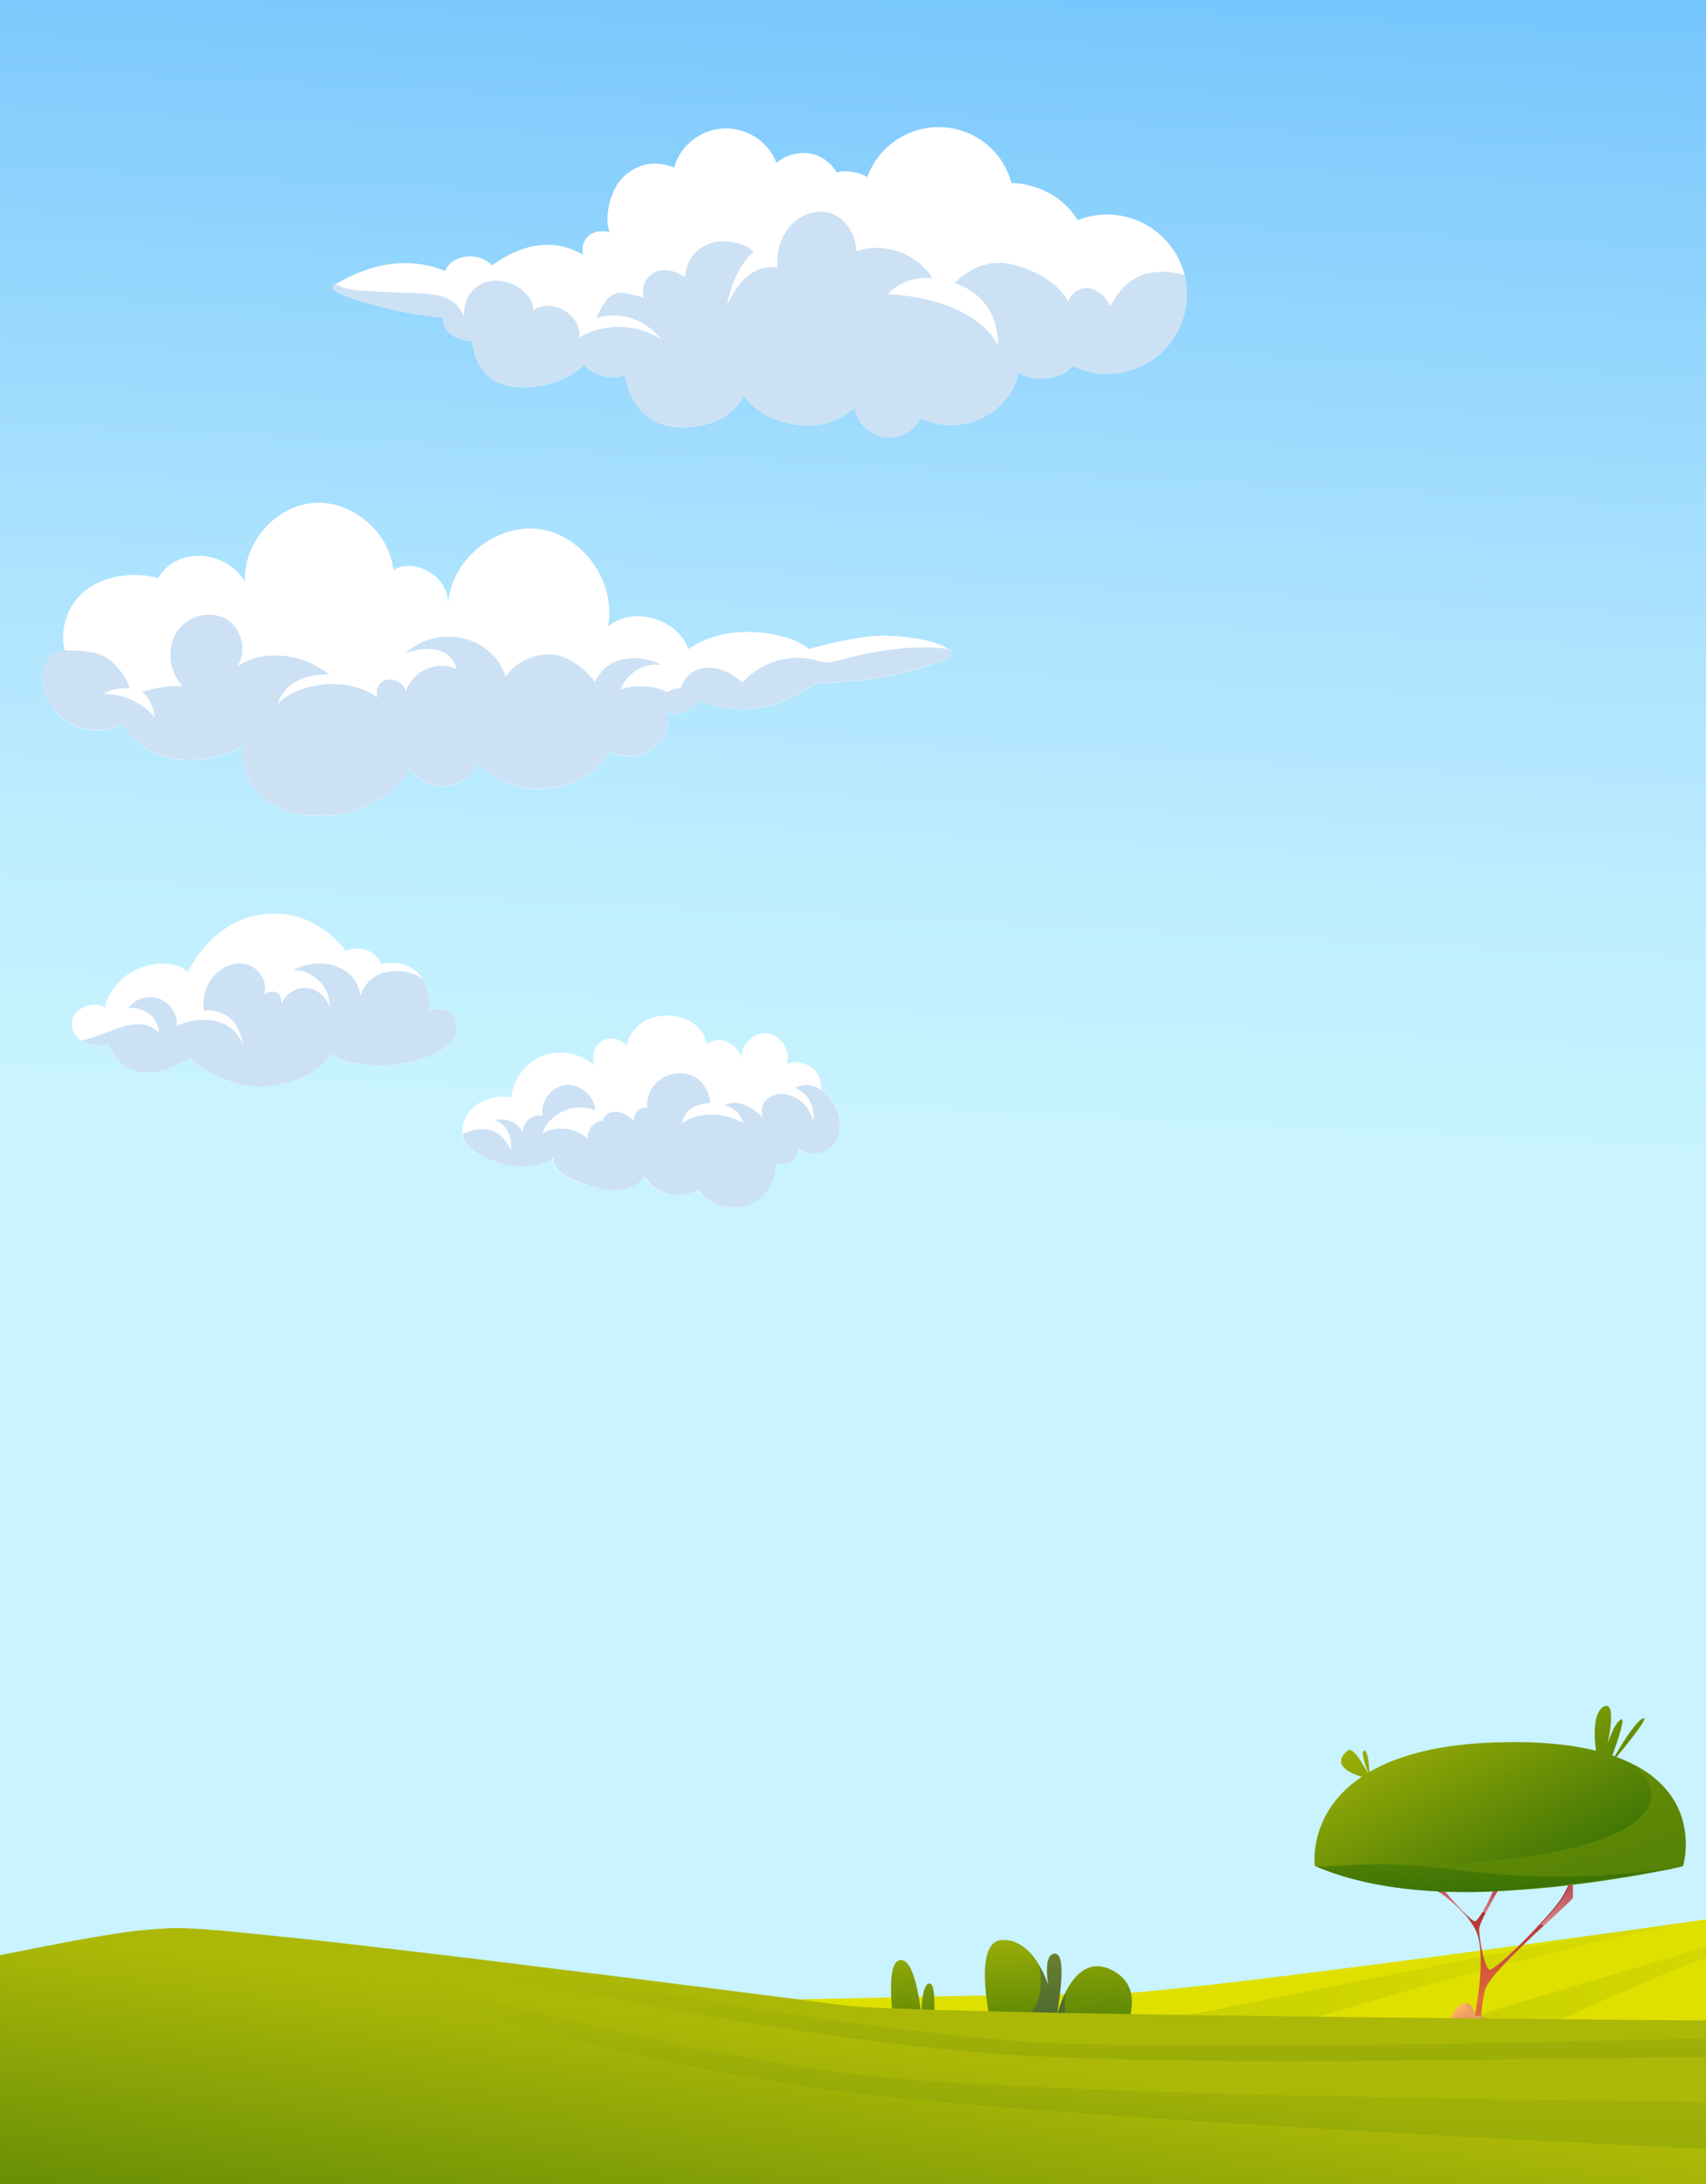 <?xml version="1.0" encoding="utf-8"?>
<!-- Generator: Adobe Illustrator 17.0.0, SVG Export Plug-In . SVG Version: 6.00 Build 0)  -->
<!DOCTYPE svg PUBLIC "-//W3C//DTD SVG 1.1//EN" "http://www.w3.org/Graphics/SVG/1.1/DTD/svg11.dtd">
<svg version="1.1" id="Layer_1" xmlns="http://www.w3.org/2000/svg" xmlns:xlink="http://www.w3.org/1999/xlink" x="0px" y="0px"
	 width="400px" height="512px" viewBox="0 0 400 512" enable-background="new 0 0 400 512" xml:space="preserve">
<rect x="0" y="0" width="400" height="512" fill="#333333" stroke="none"/>
<linearGradient id="SVGID_1_" gradientUnits="userSpaceOnUse" x1="226.987" y1="38.131" x2="198.721" y2="617.567" gradientTransform="matrix(1 0 0 1 -6.62 -204.62)">
	<stop  offset="0" style="stop-color:#2C9DFB"/>
	<stop  offset="0.118" style="stop-color:#4DAFFC"/>
	<stop  offset="0.326" style="stop-color:#82CCFD"/>
	<stop  offset="0.506" style="stop-color:#A8E1FE"/>
	<stop  offset="0.65" style="stop-color:#BFEEFF"/>
	<stop  offset="0.74" style="stop-color:#C8F3FF"/>
</linearGradient>
<rect x="-1" y="-2.8" fill="url(#SVGID_1_)" width="401.7" height="513.8"/>
<g>
	<g>
		<defs>
			<rect id="SVGID_2_" y="325" width="402" height="187"/>
		</defs>
		<clipPath id="SVGID_3_">
			<use xlink:href="#SVGID_2_"  overflow="visible"/>
		</clipPath>
		<g clip-path="url(#SVGID_3_)">
			<path fill="#E0E000" d="M458.1,441.8c-1,0.1-2.1,0.3-3.3,0.5c-4.2,0.6-9.3,1.3-14.9,2.1c-11.7,1.7-26.1,3.7-41.5,5.8
				c-8.3,1.2-17,2.4-25.7,3.6c-49.6,6.8-101.8,13.6-112.7,13.6c-21.8,0-132.1,2.7-132.1,2.7l12.3,13.6l156.6,3.3l15.9,0.3l66.7,1.4
				l21,0.4l57.6,1.2v-48.5H458.1z"/>
			<path fill="#4DC4AD" d="M315.7,477h0.1c0,0.7,0,1.1,0,1.1S315.8,477.7,315.7,477z"/>
			
				<linearGradient id="SVGID_4_" gradientUnits="userSpaceOnUse" x1="300.72" y1="669.72" x2="461.42" y2="669.72" gradientTransform="matrix(1 0 0 1 -6.62 -204.62)">
				<stop  offset="0" style="stop-color:#004E05"/>
				<stop  offset="0.454" style="stop-color:#4E7E06"/>
				<stop  offset="1" style="stop-color:#ACB807"/>
			</linearGradient>
			<path opacity="0.12" fill="url(#SVGID_4_)" enable-background="new    " d="M454.8,442.3c-57.2,11.7-114.4,44.3-114.4,44.3
				l-27.6,0.8l-18.7,0.5l2.8-0.8L440,444.5C445.6,443.6,450.6,442.9,454.8,442.3z"/>
			
				<linearGradient id="SVGID_5_" gradientUnits="userSpaceOnUse" x1="356.72" y1="677.07" x2="476.32" y2="677.07" gradientTransform="matrix(1 0 0 1 -6.62 -204.62)">
				<stop  offset="0" style="stop-color:#004E05"/>
				<stop  offset="0.454" style="stop-color:#4E7E06"/>
				<stop  offset="1" style="stop-color:#ACB807"/>
			</linearGradient>
			<path opacity="0.12" fill="url(#SVGID_5_)" enable-background="new    " d="M469.7,440.1L469.7,440.1
				c-31.6,18.1-58.3,39.8-69.3,49c-3.4,2.9-5.3,4.6-5.3,4.6l-45,11.1l29.2-16.2l87.1-48.1C468.6,440.3,469.7,440.1,469.7,440.1z"/>
			
				<linearGradient id="SVGID_6_" gradientUnits="userSpaceOnUse" x1="243.32" y1="672.22" x2="405.02" y2="672.22" gradientTransform="matrix(1 0 0 1 -6.62 -204.62)">
				<stop  offset="0" style="stop-color:#004E05"/>
				<stop  offset="0.454" style="stop-color:#4E7E06"/>
				<stop  offset="1" style="stop-color:#ACB807"/>
			</linearGradient>
			<path opacity="0.12" fill="url(#SVGID_6_)" enable-background="new    " d="M398.4,450.2C331,463.4,272.3,485,272.3,485
				l-35.6-4.3l136-27C381.4,452.6,390.1,451.4,398.4,450.2z"/>
			<g>
				
					<linearGradient id="SVGID_7_" gradientUnits="userSpaceOnUse" x1="318.566" y1="794.159" x2="307.61" y2="739.092" gradientTransform="matrix(0.99 0.139 -0.139 0.99 17.832 -324.86)">
					<stop  offset="0" style="stop-color:#004E05"/>
					<stop  offset="1" style="stop-color:#ACB807"/>
				</linearGradient>
				<path fill="url(#SVGID_7_)" d="M233.1,477.3l-23.4-2c0,0-2.5-15.4,1.4-15.8c3.6-0.4,4.8,11.9,4.9,13.2c0-1,0.1-7.6,1.9-7.7
					c1.6-0.2,1.2,7.2,1,9.6l0,0c0,0.5-0.1,0.8-0.1,0.8L233.1,477.3z"/>
				
					<linearGradient id="SVGID_8_" gradientUnits="userSpaceOnUse" x1="345.483" y1="788.804" x2="334.528" y2="733.737" gradientTransform="matrix(0.99 0.139 -0.139 0.99 17.832 -324.86)">
					<stop  offset="0" style="stop-color:#004E05"/>
					<stop  offset="1" style="stop-color:#ACB807"/>
				</linearGradient>
				<path fill="url(#SVGID_8_)" d="M264,475.7c-1,2.4-2.1,4.1-2.1,4.1l-28.9-2.5c0,0-0.2-0.8-0.5-2c-1.2-5.4-3.8-20.2,2.4-20.5
					c4.1-0.2,7,2.9,8.7,5.8l0,0c1.4,2.3,2.1,4.5,2.2,4.8c-0.1-0.5-1.3-7.7,1.7-7.4c3,0.3,0.2,14.8,0.2,14.8s0.7-3,2.2-5.9
					c2-3.9,5.5-7.8,10.9-5C267,465.1,265.7,471.5,264,475.7z"/>
				<path opacity="0.25" fill="#0F0FAC" enable-background="new    " d="M218.8,475.3l14.3,2l-14.6-1.3l0.4-1.5
					C218.8,475,218.8,475.3,218.8,475.3z"/>
				<path opacity="0.25" fill="#0F0FAC" enable-background="new    " d="M264,475.7c-1,2.4-2.1,4.1-2.1,4.1l-28.9-2.5
					c0,0-0.2-0.8-0.5-2c7,0.9,13.3-4.3,11.1-14.6c1.4,2.3,2.1,4.5,2.2,4.8c-0.1-0.5-1.3-7.7,1.7-7.4c3,0.3,0.2,14.8,0.2,14.8
					s0.7-3,2.2-5.9c-0.6,4.3-0.3,9.4,4.2,10.7C258.3,478.7,261.6,477.3,264,475.7z"/>
			</g>
			<path opacity="0.42" fill="#5C5700" enable-background="new    " d="M42.5,484.4l-1.3,3.7h-4.6c1.1-0.5,2.1-1.1,2.9-1.7
				C40.6,485.7,41.6,485,42.5,484.4z"/>
			
				<linearGradient id="SVGID_9_" gradientUnits="userSpaceOnUse" x1="-158.68" y1="749.52" x2="-158.68" y2="749.52" gradientTransform="matrix(1 0 0 1 -6.62 -204.62)">
				<stop  offset="0" style="stop-color:#004E05"/>
				<stop  offset="0.454" style="stop-color:#4E7E06"/>
				<stop  offset="1" style="stop-color:#ACB807"/>
			</linearGradient>
			<path opacity="0.38" fill="url(#SVGID_9_)" enable-background="new    " d="M-165.3,544.9L-165.3,544.9L-165.3,544.9z"/>
			
				<linearGradient id="SVGID_10_" gradientUnits="userSpaceOnUse" x1="-158.68" y1="749.52" x2="-158.68" y2="749.52" gradientTransform="matrix(1 0 0 1 -6.62 -204.62)">
				<stop  offset="0" style="stop-color:#004E05"/>
				<stop  offset="0.454" style="stop-color:#4E7E06"/>
				<stop  offset="1" style="stop-color:#ACB807"/>
			</linearGradient>
			<path opacity="0.38" fill="url(#SVGID_10_)" enable-background="new    " d="M-165.3,544.9L-165.3,544.9L-165.3,544.9z"/>
			<g>
				
					<linearGradient id="SVGID_11_" gradientUnits="userSpaceOnUse" x1="411.615" y1="659.907" x2="370.406" y2="580.498" gradientTransform="matrix(1 0 0 1 -6.62 -204.62)">
					<stop  offset="0" style="stop-color:#004E05"/>
					<stop  offset="1" style="stop-color:#ACB807"/>
				</linearGradient>
				<path fill="url(#SVGID_11_)" d="M374.3,411.1c0,0-1.6-9.2,1.7-11c3.3-1.7,0.9,8.8,0.9,8.8s1.5-5,3.2-5.8
					c1.6-0.9-3.3,11.8-3.3,11.8s6.3-11.7,8.6-12.1c1.5-0.2-7.7,10.7-7.7,10.7L374.3,411.1z"/>
				<g>
					
						<linearGradient id="SVGID_12_" gradientUnits="userSpaceOnUse" x1="360.272" y1="686.551" x2="319.063" y2="607.142" gradientTransform="matrix(1 0 0 1 -6.62 -204.62)">
						<stop  offset="0" style="stop-color:#004E05"/>
						<stop  offset="1" style="stop-color:#ACB807"/>
					</linearGradient>
					<path fill="url(#SVGID_12_)" d="M319.9,416.7c0,0-9-2.1-3.9-6.3c1.6-1.3,5.2,6.3,5.2,6.3s-2.6-6.3-1.3-6.3
						c1.3,0,1.3,8.4,1.3,8.4L319.9,416.7z"/>
					
						<linearGradient id="SVGID_13_" gradientUnits="userSpaceOnUse" x1="357.665" y1="645.226" x2="358.04" y2="673.467" gradientTransform="matrix(1 0 0 1 -6.62 -204.62)">
						<stop  offset="0.006" style="stop-color:#9F1D36"/>
						<stop  offset="0.978" style="stop-color:#E06A39"/>
					</linearGradient>
					<path fill="url(#SVGID_13_)" d="M368.8,441c0,0,0,0.5,0,1.2v2.6c0,0.4-3.1,3.1-6.8,6.6c-5.7,5.3-13.1,12.3-13.8,15.1
						c-0.3,1.2-0.5,2.5-0.7,3.7c-0.1,1-0.2,2.1-0.3,3c-0.5,0-1,0-1.5,0c0.2-0.9,0.3-1.9,0.5-3c1-6,1.7-14-0.3-17.9
						c-0.8-1.5-1.8-2.9-3-4.1c-1.1-1.2-2.3-2.2-3.5-3.2c-0.7-0.6-1.4-1.1-2.1-1.5c-2.3-1.6-4-2.5-4-2.5h3.4c0,0,1,1.2,2.4,2.8
						c0.4,0.4,0.7,0.8,1.1,1.3c1,1.1,2,2.2,2.9,3.1c1.3,1.3,2.3,2.2,2.7,2.2c0.4,0,1-0.9,1.7-2s1.4-2.4,1.9-3.5
						c0.1-0.1,0.1-0.2,0.1-0.3c0.5-1,0.8-1.7,0.8-1.7h1.1c0,0-0.4,0.7-1,1.7c0,0.1-0.1,0.1-0.1,0.2c-0.6,1-1.3,2.4-2,3.7
						c-0.8,1.6-1.5,3.1-1.5,3.8c0,1.9,1.1,8.5,2.3,9.4c0.8,0.6,7.1-5.4,11.9-10.6c2.5-2.6,4.5-5.1,5.3-6.4c0.6-1,0.9-1.7,1.2-2.2
						c0-0.1,0.1-0.1,0.1-0.2c0.5-1.4-0.1-1.4-0.1-1.4L368.8,441L368.8,441z"/>
					
						<linearGradient id="SVGID_14_" gradientUnits="userSpaceOnUse" x1="379.045" y1="676.809" x2="337.835" y2="597.4" gradientTransform="matrix(1 0 0 1 -6.62 -204.62)">
						<stop  offset="0" style="stop-color:#004E05"/>
						<stop  offset="1" style="stop-color:#ACB807"/>
					</linearGradient>
					<path fill="url(#SVGID_14_)" d="M394.6,437.5c0,0-0.8,0.2-2.2,0.5l0,0c-5.7,1.2-21.7,4.2-37.6,5.1c-2.5,0.1-5.1,0.2-7.8,0.1
						c-17.7-0.5-37.1-5.3-38.6-5.7c-0.1,0-0.1,0-0.1,0s-4.3-29.1,46.6-29.1c13.1,0,22,2.1,28,5.2
						C399.4,421.9,394.6,437.5,394.6,437.5z"/>
					
						<linearGradient id="SVGID_15_" gradientUnits="userSpaceOnUse" x1="344.649" y1="646.598" x2="345.601" y2="657.877" gradientTransform="matrix(1 0 0 1 -6.62 -204.62)">
						<stop  offset="0" style="stop-color:#CB6566"/>
						<stop  offset="1" style="stop-color:#FFD5DD"/>
					</linearGradient>
					<path opacity="0.7" fill="url(#SVGID_15_)" enable-background="new    " d="M336.7,441c0,0,3.7,4.4,6.5,7.2c-0.1,0-0.2,0-0.3,0
						c-4.1-4.3-9.6-7.2-9.6-7.2H336.7z"/>
					
						<linearGradient id="SVGID_16_" gradientUnits="userSpaceOnUse" x1="355.981" y1="648.525" x2="356.628" y2="656.186" gradientTransform="matrix(1 0 0 1 -6.62 -204.62)">
						<stop  offset="0" style="stop-color:#CB6566"/>
						<stop  offset="1" style="stop-color:#FFD5DD"/>
					</linearGradient>
					<path opacity="0.7" fill="url(#SVGID_16_)" enable-background="new    " d="M350.4,442.8h1.1c0,0-1.8,2.9-3.1,5.6
						c-0.3,0-0.6-0.1-0.9-0.1C348.9,446.1,350.4,442.8,350.4,442.8z"/>
					
						<linearGradient id="SVGID_17_" gradientUnits="userSpaceOnUse" x1="371.355" y1="647.581" x2="372.528" y2="661.463" gradientTransform="matrix(1 0 0 1 -6.62 -204.62)">
						<stop  offset="0" style="stop-color:#CB6566"/>
						<stop  offset="1" style="stop-color:#FFD5DD"/>
					</linearGradient>
					<path opacity="0.7" fill="url(#SVGID_17_)" enable-background="new    " d="M368.8,441c0,0,0,2.8,0,3.8c0,0.4-3.1,3.1-6.8,6.6
						c-0.3-0.1-0.5-0.2-0.8-0.2c2.5-2.6,4.5-5.1,5.3-6.4c2.3-3.8,1.1-3.8,1.1-3.8H368.8z"/>
					
						<linearGradient id="SVGID_18_" gradientUnits="userSpaceOnUse" x1="359.408" y1="652.983" x2="350.515" y2="612.609" gradientTransform="matrix(1 0 0 1 -6.62 -204.62)">
						<stop  offset="0" style="stop-color:#004E05"/>
						<stop  offset="1" style="stop-color:#ACB807"/>
					</linearGradient>
					<path fill="url(#SVGID_18_)" d="M392.4,437.9c-0.1,0-0.2,0-0.3,0.1c-5.9,1.2-21.7,3.9-37.3,5.1c-2.4,0.2-4.6,0.3-6.8,0.4
						c-24.5,0.7-36.5-4.8-39.1-5.8l0,0c-0.1-0.1-0.3-0.1-0.4-0.1l0,0c0.6,0,1.3,0,2.1,0c7.4-0.6,13.2-0.6,18.4-0.4
						c13.6,0.7,22.7,3.4,43.6,2.6C379.9,439.4,386.5,438.8,392.4,437.9z"/>
					
						<linearGradient id="SVGID_19_" gradientUnits="userSpaceOnUse" x1="324.237" y1="590.171" x2="379.904" y2="664.585" gradientTransform="matrix(1 0 0 1 -6.62 -204.62)">
						<stop  offset="0" style="stop-color:#004E05"/>
						<stop  offset="0.454" style="stop-color:#4E7E06"/>
						<stop  offset="1" style="stop-color:#ACB807"/>
					</linearGradient>
					<path opacity="0.37" fill="url(#SVGID_19_)" enable-background="new    " d="M394.6,437.5c0,0-0.8,0.2-2.2,0.5l0,0
						c-0.1,0-0.2,0-0.3,0.1c-5.9,1.2-21.6,4.2-37.3,5.1l0,0h-0.1l0,0c-0.7,0-3.2,0.2-6.7,0.3c-24.5,0.7-36.5-4.8-39.1-5.8h0.1
						c8.6-0.5,17.2-0.5,20-0.5c0.6,0,0.9,0,0.9,0c50.4-0.8,65.3-12.8,53.4-23.3c-0.1-0.1-0.2-0.2-0.3-0.3
						C399.4,421.9,394.6,437.5,394.6,437.5z"/>
				</g>
				
					<linearGradient id="SVGID_20_" gradientUnits="userSpaceOnUse" x1="351.268" y1="683.546" x2="347.476" y2="676.604" gradientTransform="matrix(1 0 0 1 -6.62 -204.62)">
					<stop  offset="0" style="stop-color:#AE5E59"/>
					<stop  offset="0.995" style="stop-color:#FDB063"/>
				</linearGradient>
				<path fill="url(#SVGID_20_)" d="M349.2,474.2h-14.7l5.7-1.1c0,0,1.1-3.4,3.4-3.4l0,0c2.3,0,2.3,3.4,2.3,3.4s0-0.9,1.6-0.3
					c0.2,0.1,0.4,0.2,0.7,0.3C350.4,474.2,349.2,474.2,349.2,474.2z"/>
				
					<linearGradient id="SVGID_21_" gradientUnits="userSpaceOnUse" x1="351.331" y1="683.218" x2="353.217" y2="664.199" gradientTransform="matrix(1 0 0 1 -6.62 -204.62)">
					<stop  offset="0" style="stop-color:#F9CA7B"/>
					<stop  offset="1" style="stop-color:#CA5F4B"/>
				</linearGradient>
				<path opacity="0.7" fill="url(#SVGID_21_)" enable-background="new    " d="M347.4,472.7l-0.5,1.4h-2.3
					c-0.1-1.2-0.4-3.2-1.1-4.5l0,0c2.3,0,2.3,3.4,2.3,3.4S345.8,472.1,347.4,472.7z"/>
			</g>
			
				<linearGradient id="SVGID_22_" gradientUnits="userSpaceOnUse" x1="-158.68" y1="749.52" x2="-158.68" y2="749.52" gradientTransform="matrix(1 0 0 1 -6.62 -204.62)">
				<stop  offset="0" style="stop-color:#004E05"/>
				<stop  offset="0.454" style="stop-color:#4E7E06"/>
				<stop  offset="1" style="stop-color:#ACB807"/>
			</linearGradient>
			<path fill="url(#SVGID_22_)" d="M-165.3,544.9L-165.3,544.9L-165.3,544.9z"/>
			
				<linearGradient id="SVGID_23_" gradientUnits="userSpaceOnUse" x1="115.857" y1="757.922" x2="115.728" y2="757.696" gradientTransform="matrix(1 0 0 1 -6.62 -204.62)">
				<stop  offset="0" style="stop-color:#FFAD3F"/>
				<stop  offset="0.11" style="stop-color:#FD9659"/>
				<stop  offset="0.286" style="stop-color:#FB777D"/>
				<stop  offset="0.465" style="stop-color:#F95F99"/>
				<stop  offset="0.643" style="stop-color:#F74EAD"/>
				<stop  offset="0.821" style="stop-color:#F643B9"/>
				<stop  offset="1" style="stop-color:#F640BD"/>
			</linearGradient>
			<path opacity="0.15" fill="url(#SVGID_23_)" enable-background="new    " d="M109.2,553c0,0.1-0.1,0.2-0.1,0.3
				C109.1,553.2,109.2,553.1,109.2,553z"/>
			<g>
				
					<linearGradient id="SVGID_24_" gradientUnits="userSpaceOnUse" x1="-10.831" y1="773.253" x2="6.801" y2="708.294" gradientTransform="matrix(0.988 0.152 -0.152 0.988 45.407 -283.818)">
					<stop  offset="0" style="stop-color:#004E05"/>
					<stop  offset="1" style="stop-color:#ACB807"/>
				</linearGradient>
				<path fill="url(#SVGID_24_)" d="M-26.7,468.8l-12.8-2.7l-14.6-3l-15.1-3.1l-34.1-7.1l-4.3-0.9h-0.2l-10.3-2.1
					c-3.3-1-2.7-4.2-0.9-6.7c1.5-2.2,4-3.9,5.7-3.4c3.2,0.9,4.2,4.6,4.5,5.5c-0.2-1.3-1.1-7.7,0.5-8.4c1-0.4,1.7,0.9,2.3,2.5
					c0.3,1,0.6,2,0.7,2.8c-0.5-3.7-0.9-12.7,7-13.7c0.3,0,0.5-0.1,0.8-0.1l0,0c0.9,0,1.7,0.1,2.5,0.3h0.1l0,0
					c6.2,1.9,6.5,11.9,6.4,16.4c-0.1,1.4-0.2,2.2-0.2,2.2s2.3-7.7,4.4-6.2c0.7,0.5-0.3,5.6-0.7,7.2c-0.1,0.3-0.1,0.5-0.1,0.5
					s0.5-1.8,1.6-1.4c0.9,0.4-0.3,3.8-0.6,4.8c0.4-0.9,1.6-3.5,3.5-5.7l0,0c2.1-2.4,4.9-4.4,8.3-3.3c5.9,1.9,2.6,9.5,1.1,12.3
					c-0.3,0.7-0.6,1.1-0.6,1.1s3.3-1.1,4-0.3c0.7,0.8-0.6,2.8-0.6,2.8l0,0l13.8,2.7l0.6,0.1c0,0,1.4-14.7,5.3-14.8
					c0.1,0,0.1,0,0.2,0c0.1,0,0.2,0,0.2,0h0.1c3.9,1-0.1,10.2-0.9,11.9c0.2-0.3,0.5-0.9,0.9-1.5l0,0c0.7-1.1,1.6-2.1,2.3-1.6
					c0.5,0.4,0.3,1.5,0,2.6c1.3-2.3,3.8-4.8,8-4.4c0.7,0.1,1.4,0.2,2.2,0.4c8.3,2.5,7.6,10.5,7.3,12.5c0.2-0.9,0.8-2.9,2.5-2.4
					C-23.6,465.6-26.7,468.8-26.7,468.8z"/>
				<path opacity="0.25" fill="#0F0FAC" enable-background="new    " d="M-94.9,428.8L-94.9,428.8L-94.9,428.8L-94.9,428.8z"/>
				<path opacity="0.13" fill="#0F0FAC" enable-background="new    " d="M-107.7,452l-10.3-2.1c-3.3-1-2.7-4.2-0.9-6.7
					C-118,448.5-107.7,452-107.7,452z"/>
				<path opacity="0.13" fill="#0F0FAC" enable-background="new    " d="M-68.4,459.3L-68.4,459.3l-0.7,0.7l-34.1-7.1
					c-0.3-0.9-2.4-7.6-2.8-13.6c0.3,1,0.6,2,0.7,2.8c-0.5-3.7-0.9-12.7,7-13.7c0.3,0,0.5-0.1,0.8-0.1c-2,0.3-4.4,2.2-4.6,9.2
					c-0.3,12.1,11.2,17,11.2,17s1.2-5.4,2.4-9.5c-0.1,1.4-0.2,2.2-0.2,2.2s2.3-7.7,4.4-6.2c0,0-5.6,7.1-3.4,10.1
					c0.9,1.2,1.9-0.5,2.8-2.9c-0.1,0.3-0.1,0.5-0.1,0.5s0.5-1.8,1.6-1.4c0.9,0.4-0.3,3.8-0.6,4.8c0.4-0.9,1.6-3.5,3.5-5.7
					c-0.2,0.5-3.6,7.2-1.2,9.5c1.9,1.8,6.8,1.8,10.7-0.5c-0.3,0.7-0.6,1.1-0.6,1.1s3.3-1.1,4-0.3C-67,457.4-68.4,459.3-68.4,459.3z"
					/>
				<path opacity="0.13" fill="#0F0FAC" enable-background="new    " d="M-39.5,466.2l-14.6-3l-0.5-1.1l0.6,0.1
					c0,0,1.4-14.7,5.3-14.8c-2.1,0.3-4.6,10.8-2.4,13c0.6,0.6,1.2,0.1,2-1c0.3-0.4,0.7-1,1-1.6l0,0c0.7-1.1,1.6-2.1,2.3-1.6
					c0.5,0.4,0.3,1.5,0,2.6c1.3-2.3,3.8-4.8,8-4.4c-8.2,0.1-6.2,9.1-2.6,11.3C-40.1,465.9-39.8,466-39.5,466.2z"/>
				
					<linearGradient id="SVGID_25_" gradientUnits="userSpaceOnUse" x1="9.183" y1="750.573" x2="8.043" y2="753.567" gradientTransform="matrix(0.988 0.152 -0.152 0.988 45.407 -283.818)">
					<stop  offset="0" style="stop-color:#004E05"/>
					<stop  offset="0.454" style="stop-color:#4E7E06"/>
					<stop  offset="1" style="stop-color:#ACB807"/>
				</linearGradient>
				<path opacity="0.39" fill="url(#SVGID_25_)" enable-background="new    " d="M-54.5,462c0,0-1.7,0-4.4,0l-7.8-1.6L-54.5,462z"/>
			</g>
			<g>
				
					<linearGradient id="SVGID_26_" gradientUnits="userSpaceOnUse" x1="97.753" y1="818.945" x2="117.172" y2="672.524" gradientTransform="matrix(1 0 0 1 -6.62 -204.62)">
					<stop  offset="0" style="stop-color:#004E05"/>
					<stop  offset="1" style="stop-color:#ACB807"/>
				</linearGradient>
				<path fill="url(#SVGID_26_)" d="M197.7,470.1c-0.5-0.1-37.7-4.9-76-9.6c-9.5-1.2-19.1-2.3-28.2-3.4c-9.2-1.1-18-2.1-25.6-2.9
					c-6.2-0.6-11.6-1.2-16-1.6c-4.8-0.4-8.4-0.6-10.4-0.6c-0.9,0-1.8,0-2.8,0.1c-1.6,0.1-3.3,0.2-5.1,0.4l0,0
					c-1.4,0.1-2.8,0.3-4.3,0.5c-16.7,2.3-38.7,7.9-67.7,12.2c-0.2,0-0.4,0.1-0.7,0.1c-22.4-3.5-56.8-11.7-76.7-15.3
					c-5-0.9-9-1.5-11.7-1.7h-0.1c-3.1-0.2-9.4,0.2-17.8,1c-2,0.2-4,0.4-6.2,0.6c-6.4,0.6-13.6,1.4-21.1,2.3c-2.7,0.3-5.4,0.6-8.2,1
					c-22.4,2.7-46.9,6-63.9,8.3v51.3h705.6v-38.7C370.3,473.5,216.3,472.3,197.7,470.1z"/>
				
					<linearGradient id="SVGID_27_" gradientUnits="userSpaceOnUse" x1="286.623" y1="706.593" x2="286.99" y2="669.173" gradientTransform="matrix(1 0 0 1 -6.62 -204.62)">
					<stop  offset="0" style="stop-color:#004E05"/>
					<stop  offset="1" style="stop-color:#ACB807"/>
				</linearGradient>
				<path opacity="0.21" fill="url(#SVGID_27_)" enable-background="new    " d="M465.5,475.9l-3.6,9.9c0,0-13-3.6-47-3.6
					c-55.1,0-147,3-191.7-1.6c-59.1-6.1-111-18.8-128-23.3c9.1,1.1,18.7,2.2,28.2,3.4c25.6,5.7,65.1,13.2,110.6,17.4
					C278.6,482.4,465.5,475.9,465.5,475.9z"/>
				
					<linearGradient id="SVGID_28_" gradientUnits="userSpaceOnUse" x1="263.827" y1="745" x2="264.56" y2="670.279" gradientTransform="matrix(1 0 0 1 -6.62 -204.62)">
					<stop  offset="0" style="stop-color:#004E05"/>
					<stop  offset="1" style="stop-color:#ACB807"/>
				</linearGradient>
				<path opacity="0.21" fill="url(#SVGID_28_)" enable-background="new    " d="M462.2,493.1c-61.9-0.2-220.5-1.2-264.4-7.2
					c-57.9-7.9-106.3-23.5-128.3-31.4c-6.2-0.6-11.6-1.2-16-1.6l-0.3,0.3c0,0,65.1,25.3,137.5,36.2c47.9,7.2,212.5,14.7,271.7,17.2
					v-13.5H462.2z"/>
			</g>
		</g>
	</g>
</g>
<g id="mobileclouds">
	<g id="cloud">
		<path fill="#FFFFFF" d="M91.64,72.495c4.603,1.043,8.654,1.657,12.153,1.903c0.123,1.841,0.859,3.683,3.069,4.665
			c1.35,0.614,2.639,0.859,3.805,0.921c0.675,5.279,3.437,10.864,11.969,10.803c6.874-0.061,11.355-2.455,14.301-5.217
			c1.043,1.105,2.271,1.964,3.805,2.455c2.271,0.675,4.174,0.552,5.831-0.061c0.061,0.307,0.061,0.675,0.123,0.982
			c1.473,6.813,6.69,13.38,18.536,10.618c4.787-1.105,7.611-3.928,9.207-6.813c2.087,3.069,5.77,5.708,11.907,6.752
			c5.954,1.043,10.557-0.921,14.056-3.928c0.552,3.683,3.621,6.629,7.55,6.936c3.376,0.246,6.445-1.596,7.856-4.419
			c13.319,5.77,23.201-5.647,22.771-11.048c1.657,2.025,7.181,2.148,10.373,0.675c0.982-0.43,1.841-1.166,2.517-1.964
			c2.087,0.982,4.358,1.657,6.813,1.841c10.312,0.737,19.211-7.058,19.948-17.309c0.123-2.025-0.061-3.99-0.491-5.831
			c-1.903-7.611-8.532-13.503-16.818-14.117c-2.885-0.184-5.708,0.246-8.225,1.289c-1.78-2.885-5.524-7.181-12.889-8.47
			c-0.859-0.184-1.719-0.246-2.639-0.246c-1.903-7.12-8.163-12.583-15.897-13.074c-8.102-0.552-15.283,4.419-17.922,11.662
			c-1.043-0.614-2.271-1.043-3.683-1.228c-1.35-0.184-2.517-0.123-3.499,0.123c-1.166-1.964-3.008-3.499-5.217-4.174
			c-3.008-0.921-6.445-0.061-8.9,1.964c-1.719-4.419-5.892-7.672-10.925-8.041c-6.076-0.43-11.478,3.499-13.074,9.145
			c-5.34-2.21-9.452-0.123-11.846,2.148c-3.069,2.946-4.603,9.023-3.314,13.012c-3.867-1.043-6.936,1.35-6.199,5.279
			c-8.593-5.033-16.818-0.859-21.298,2.517c-0.061-0.061-0.123-0.184-0.184-0.246c-4.296-3.683-9.943-1.412-10.803,1.534
			c-8.593-3.437-17.063-1.964-25.84,3.13c-0.061,0.061-0.123,0.061-0.123,0.123C76.172,68.137,83.538,70.592,91.64,72.495z"/>
		<path fill="#CCE1F4" d="M91.64,72.495c4.603,1.043,8.654,1.657,12.153,1.903c0.123,1.841,0.859,3.683,3.069,4.665
			c1.35,0.614,2.639,0.859,3.805,0.921c0.675,5.279,3.437,10.864,11.969,10.803c6.874-0.061,11.355-2.455,14.301-5.217
			c1.043,1.105,2.271,1.964,3.805,2.455c2.271,0.675,4.174,0.552,5.831-0.061c0.061,0.307,0.061,0.675,0.123,0.982
			c1.473,6.813,6.69,13.38,18.536,10.618c4.787-1.105,7.611-3.928,9.207-6.813c2.087,3.069,5.77,5.708,11.907,6.752
			c5.954,1.043,10.557-0.921,14.056-3.928c0.552,3.683,3.621,6.629,7.55,6.936c3.376,0.246,6.445-1.596,7.856-4.419
			c13.319,5.77,23.201-5.647,22.771-11.048c1.657,2.025,7.181,2.148,10.373,0.675c0.982-0.43,1.841-1.166,2.517-1.964
			c2.087,0.982,4.358,1.657,6.813,1.841c10.312,0.737,19.211-7.058,19.948-17.309c0.123-2.025-0.061-3.99-0.491-5.831
			c-6.199-1.596-13.135-1.228-17.37,7.365c-2.946-5.831-8.409-5.156-9.882-1.166c-2.455-4.051-6.874-7.058-12.889-8.593
			c-6.138-1.596-10.741,1.35-13.81,4.296c0.061,0,0.184,0.061,0.246,0.061c10.925,3.867,9.943,14.608,9.943,14.608
			s-4.051-10.741-25.779-12.092c0,0,3.253-4.296,10.434-3.744c-2.394-3.683-6.383-6.383-11.109-6.936
			c-2.332-0.307-4.542-0.061-6.69,0.614c-0.061-0.614-0.123-1.228-0.246-1.78c-0.798-3.621-3.621-7.12-7.304-7.427
			c-6.261-0.552-11.662,5.34-10.987,13.135c0,0-7.12-2.148-11.846,8.961c0,0,1.043-8.163,6.261-12.767
			c-2.946-2.762-8.041-2.701-9.943-2.025c-4.419,1.534-5.892,4.788-6.138,7.979c0,0-3.744-2.639-6.936-1.166
			c-3.99,1.903-2.762,6.015-2.762,6.015c-5.647-1.596-7.979-2.578-11.109,4.788c5.647-1.78,11.478,0.307,15.283,5.033
			c-5.585-3.805-13.442-3.99-19.273-0.491c0.675-5.217-6.383-9.452-10.68-6.445c-0.675-4.665-5.892-7.611-10.557-6.69
			c-3.744,0.737-6.076,4.112-5.77,8.286c-2.762-6.874-10.127-5.156-19.887-5.892c-3.314-0.246-7.427-0.123-10.373-1.78
			C76.172,68.137,83.538,70.592,91.64,72.495z"/>
	</g>
	<g id="cloud_1_">
		<path fill="#FFFFFF" d="M222.24,152.07c-2.236-1.615-8.759-3.106-15.654-3.044c-5.777,0-16.896,3.106-16.896,3.106
			c-4.038-3.603-18.635-6.833-28.264,0.062c-2.609-7.268-12.983-10.187-18.884-5.342c2.05-10.187-5.777-21.369-16.026-22.797
			s-20.747,7.144-21.493,17.579c0.435-6.212-7.516-11.119-12.796-8.013c-0.932-9.007-9.815-16.399-18.76-15.716
			c-8.945,0.745-16.523,9.442-16.026,18.511c-2.982-5.28-10.249-7.641-15.716-5.094c-0.559,0.248-1.118,0.559-1.615,0.932
			c-1.242,0.87-2.298,1.988-3.106,3.292c-6.895-2.05-18.325-0.248-21.493,9.38c-0.621,1.926-0.808,3.851-0.683,5.529
			c0.062,0.745,0.186,1.429,0.373,2.112c-1.801,0-3.541,1.18-4.41,2.733c-1.056,1.864-1.056,4.1-0.559,6.15
			c0.932,3.789,3.665,7.019,7.206,8.634s7.827,1.491,11.243-0.311c2.671,4.721,7.827,7.703,13.231,8.324
			c5.342,0.683,10.871-0.808,15.529-3.479c-2.671,7.516,4.783,13.355,7.889,14.784c9.753,4.286,23.853,1.615,30.748-8.945
			c0,0,3.603,4.783,9.256,3.727c4.286-0.808,6.025-3.479,6.771-5.28c3.292,3.416,8.572,6.709,16.399,5.901
			c7.703-0.808,11.989-4.348,14.225-8.572c2.733,1.18,5.28,1.304,7.019,0.745c7.827-2.36,7.392-8.572,6.46-10.125
			c0.559,0.248,1.553,0.559,2.857,0.373c1.367-0.186,3.044-0.932,4.783-2.857c0.248,0.062,0.435,0.186,0.683,0.248
			c4.224,1.491,8.075,1.864,11.492,1.553c6.584-0.559,11.74-3.603,15.095-5.901c4.41-0.248,8.51-0.497,12.61-1.056
			c1.056-0.124,2.05-0.311,3.106-0.435c4.038-0.683,8.075-1.677,12.486-3.292c0.745-0.248,1.491-0.559,2.236-0.808
			C223.42,153.872,223.482,152.94,222.24,152.07z"/>
		<path fill="#CCE1F4" d="M221.557,154.617c-0.745,0.311-1.491,0.559-2.236,0.808c-4.41,1.615-8.51,2.609-12.486,3.292
			c-1.056,0.186-2.05,0.311-3.106,0.435c-4.1,0.559-8.2,0.808-12.61,1.056c-3.416,2.298-8.51,5.342-15.095,5.901
			c-3.417,0.311-7.268-0.062-11.492-1.553c-0.248-0.062-0.435-0.186-0.683-0.248c-1.739,1.926-3.416,2.671-4.783,2.857
			c-0.311-1.988-0.186-3.976,0.497-5.839c0-0.062,0-0.062,0.062-0.124c0.435-1.118,0.994-2.112,1.864-2.92
			c1.677-1.615,4.286-2.05,6.522-1.553c2.298,0.497,4.348,1.739,6.088,3.292c4.038-4.659,10.809-6.833,16.772-5.342
			c0.994,0.248,1.988,0.621,3.044,0.621c0.932,0,1.864-0.248,2.795-0.497c7.206-1.988,17.269-3.851,25.53-2.671
			C223.482,152.94,223.42,153.872,221.557,154.617z"/>
		<path fill="#CCE1F4" d="M159.563,161.326c-1.242,0.062-2.236,0.373-3.044,0.932c-3.416-1.615-7.454-1.864-10.995-0.559
			c1.304-3.913,5.653-6.522,9.69-5.777c-3.913-2.236-10.001-2.298-13.355,0.683c-1.056,0.932-2.423,3.23-2.423,3.23
			s-3.851-5.529-9.504-6.336c-3.354-0.497-8.759,1.056-11.368,5.218c-2.92-9.566-15.654-12.734-23.481-5.591
			c5.094-1.801,10.684-1.491,11.989,3.789c-4.41-2.298-10.622,0.435-11.927,5.28c-0.373-2.485-3.789-3.789-5.715-2.236
			c-0.994,0.87-1.304,2.298-0.932,3.541c-8.137-5.715-19.816-2.609-23.356,1.553c1.491-5.032,6.46-7.144,12.113-6.895
			c-6.15-4.845-15.157-6.212-21.679-1.926c2.609-3.541,0.994-9.318-2.92-11.305c-3.913-1.988-9.193-0.248-11.43,3.603
			c-2.236,3.789-1.429,9.069,1.553,12.299c-3.23-0.124-6.522,0.373-9.566,1.429c2.733,1.801,3.106,6.025,3.106,6.025
			c-4.783-5.963-11.989-5.591-11.989-5.591s1.864-1.677,6.088-1.242c-0.621-2.174-1.988-4.162-3.727-5.901
			c-2.92-2.92-7.268-3.106-11.492-3.044c-1.801,0-3.541,1.18-4.41,2.733c-1.056,1.864-1.056,4.1-0.559,6.15
			c0.932,3.789,3.665,7.019,7.206,8.634s7.827,1.491,11.243-0.311c2.671,4.721,7.827,7.703,13.231,8.324
			c5.342,0.683,10.871-0.808,15.529-3.479c-2.671,7.516,4.783,13.355,7.889,14.784c9.753,4.286,23.853,1.615,30.748-8.945
			c0,0,3.603,4.783,9.256,3.727c4.286-0.808,6.025-3.479,6.771-5.28c3.292,3.416,8.572,6.709,16.399,5.901
			c7.703-0.808,11.989-4.348,14.225-8.572c2.733,1.18,5.28,1.304,7.019,0.745c7.827-2.36,7.392-8.572,6.46-10.125
			c0.559,0.248,1.553,0.559,2.857,0.373c1.367-0.186,3.044-0.932,4.783-2.857c0.248,0.062,0.435,0.186,0.683,0.248
			c4.224,1.491,8.075,1.864,11.492,1.553C169.75,163.314,163.601,161.077,159.563,161.326z"/>
	</g>
	<g id="cloud_2_">
		<path fill="#FFFFFF" d="M100.652,236.878c0.303-1.949,0.043-4.633-1.169-6.755c-0.087-0.13-0.173-0.303-0.26-0.433
			c-1.732-2.901-5.543-4.72-9.786-3.637c-0.953-2.208-3.118-3.724-5.673-3.724c-0.953,0-1.862,0.217-2.641,0.606
			c-3.291-4.114-10.263-10.522-21.175-8.314c-10.826,2.208-15.892,13.25-15.892,13.25c-3.767-3.507-11.605-1.992-15.416,1.645
			c-4.027,3.811-3.94,6.712-3.94,6.712c-2.641-1.689-6.928,0-7.664,2.555c-0.563,2.035,0.217,4.07,2.079,5.11
			c0.13,0.043,0.217,0.087,0.346,0.173c3.551,1.775,5.759,0.779,5.759,0.779c4.244,9.137,12.255,6.755,15.935,4.893
			c1.169-0.563,3.507-1.602,3.507-1.602s6.582,6.236,15.719,6.582c5.456,0.217,14.766-2.641,16.931-7.621
			c9.786,5.629,27.064,1.299,29.316-4.287C107.58,240.602,106.714,235.232,100.652,236.878z"/>
		<path fill="#CCE1F4" d="M106.671,242.81c-2.252,5.629-19.529,9.916-29.316,4.287c-2.165,5.023-11.475,7.838-16.931,7.621
			c-9.137-0.346-15.719-6.582-15.719-6.582s-2.382,0.996-3.507,1.602c-3.681,1.862-11.692,4.244-15.935-4.893
			c0,0-2.208,0.953-5.759-0.779c-0.13-0.043-0.217-0.087-0.346-0.173c0.39-0.087,0.823-0.173,1.169-0.26
			c5.24-1.256,12.255-6.236,16.931-1.559c-0.043-3.637-3.724-6.149-7.188-5.716c1.559-2.208,4.633-3.161,7.188-2.252
			c2.598,0.909,4.417,3.724,4.2,6.452c2.988-1.429,5.586-1.775,8.834-1.212c3.291,0.606,5.413,2.641,6.755,5.673
			c-0.996-5.369-3.854-8.444-9.31-8.141c-0.173-3.074,0.173-5.153,2.035-7.621c1.862-2.468,5.153-3.984,8.098-3.161
			c2.988,0.823,5.11,4.287,3.984,7.188c0.476-0.736,2.208-1.169,3.248-0.476c0.823,0.563,0.996,2.079,0.823,2.728
			c0.823-2.382,3.291-4.07,5.803-3.941c2.512,0.13,4.85,2.035,5.456,4.46c0.39-4.547-3.897-8.92-8.487-8.574
			c6.322-3.507,14.853-1.212,15.805,6.019c2.468-8.054,13.25-6.409,14.939-3.378c1.212,2.165,1.559,5.153,1.169,6.755
			C106.714,235.232,107.58,240.602,106.671,242.81z"/>
	</g>
	<g id="cloud_3_">
		<path fill="#FFFFFF" d="M108.398,265.801c0,0.32,0,0.641,0.08,0.961c0.16,1.121,1.922,3.444,6.007,5.046
			c4.886,1.922,10.973,2.643,15.137-0.481c-0.32,2.723,2.723,4.485,5.286,5.446c2.723,1.041,5.446,2.162,8.41,2.243
			c2.883,0.16,6.007-0.881,7.689-3.204c2.403,4.165,8.49,5.606,12.494,3.043c2.483,3.524,7.368,5.126,11.453,3.764
			c4.085-1.362,6.968-5.687,6.728-10.011c2.243,1.201,5.526-0.881,5.286-3.444c2.243,2.002,6.087,1.522,8.089-0.641
			c2.002-2.243,2.323-5.687,1.201-8.41c-0.801-1.842-2.162-3.444-3.764-4.645c0.08-0.721,0-1.362-0.16-2.082
			c-0.16-0.641-0.4-1.281-0.801-1.842c-1.522-2.162-4.565-3.124-7.048-2.162c0.961-3.124-1.442-6.808-4.725-7.128
			c-3.124-0.32-6.087,2.723-5.927,5.847c-0.16-1.442-1.362-2.563-2.483-3.364c-2.803-2.002-5.126-0.16-5.606,0
			c-0.801-3.844-4.405-6.808-9.771-6.648c-5.286,0.16-8.65,3.684-8.97,7.208c-1.281-1.842-4.005-2.403-5.927-1.201
			c-1.842,1.201-2.563,3.924-1.522,5.847c-3.124-2.963-8.089-4.005-12.174-2.483c-4.085,1.522-7.128,5.526-7.529,9.851
			C116.247,256.27,108.158,258.432,108.398,265.801z"/>
		<path fill="#FFFFFF" d="M167.987,265.801c-1.362-0.08-2.723,0.32-3.844,1.041c-0.24,0.16-0.4,0.24-0.641,0.24
			s-0.481-0.24-0.641-0.481c-1.041-1.121-2.723-1.442-4.165-1.201c-1.522,0.24-2.883,0.881-4.245,1.602
			c0.24-1.522,0.481-3.124,1.602-4.165c0.961-0.881,2.403-1.201,3.684-0.881c1.281,0.32,2.403,1.201,3.124,2.243
			c0.24,0.32,0.481,0.721,0.881,0.721c0.24,0,0.481-0.08,0.721-0.24c2.002-1.041,4.485-1.041,6.487-0.08
			c2.002,0.961,3.524,2.963,3.925,5.126C174.474,268.444,169.188,265.961,167.987,265.801z"/>
		<path fill="#CCE1F4" d="M196.179,260.114c-0.801-1.842-2.162-3.444-3.764-4.645c-2.243-1.522-4.325-1.362-6.007-0.4
			c5.126,2.082,4.325,7.689,4.325,7.689c-1.442-4.165-3.684-5.366-5.606-6.007c-2.162-0.721-4.325-0.08-5.606,1.281
			c-0.961,1.041-1.041,2.643-0.641,4.005c-3.604-3.844-7.368-4.005-8.97-2.883c3.604,0.801,4.405,4.085,4.405,4.085
			c-9.291-4.485-14.416,0.16-14.416,0.16s0.32-4.565,6.648-4.805c-0.32-3.284-2.563-6.728-6.407-6.968
			c-4.725-0.32-8.65,3.043-8.41,8.089c-1.682-0.4-3.444,1.442-2.963,3.124c-1.201-0.961-2.403-1.922-3.924-2.162
			c-1.442-0.24-3.204,0.561-3.524,2.002c-2.082,0.24-3.764,2.243-3.524,4.325c-2.803-2.643-7.368-3.204-10.652-1.281
			c1.602-4.805,7.769-7.529,12.414-5.366c-0.08-3.364-3.444-6.327-6.888-6.007c-3.364,0.32-6.087,3.924-5.446,7.288
			c-2.403-0.721-5.206,1.842-4.565,4.325c-0.961-3.124-4.565-3.924-6.728-3.364c3.043,0.801,4.245,4.485,3.844,7.048
			c-0.961-2.323-4.005-7.128-11.213-3.844c0,0.32,0,0.641,0.08,0.961c0.16,1.121,1.922,3.444,6.007,5.046
			c4.886,1.922,10.973,2.643,15.137-0.481c-0.32,2.723,2.723,4.485,5.286,5.446c2.723,1.041,5.446,2.162,8.41,2.243
			c2.883,0.16,6.007-0.881,7.689-3.204c2.403,4.165,8.49,5.606,12.494,3.043c2.483,3.524,7.368,5.126,11.453,3.764
			c4.085-1.362,6.968-5.687,6.728-10.011c2.243,1.201,5.526-0.881,5.286-3.444c2.243,2.002,6.087,1.522,8.089-0.641
			C197.06,266.361,197.38,262.917,196.179,260.114z"/>
	</g>
</g>

</svg>

